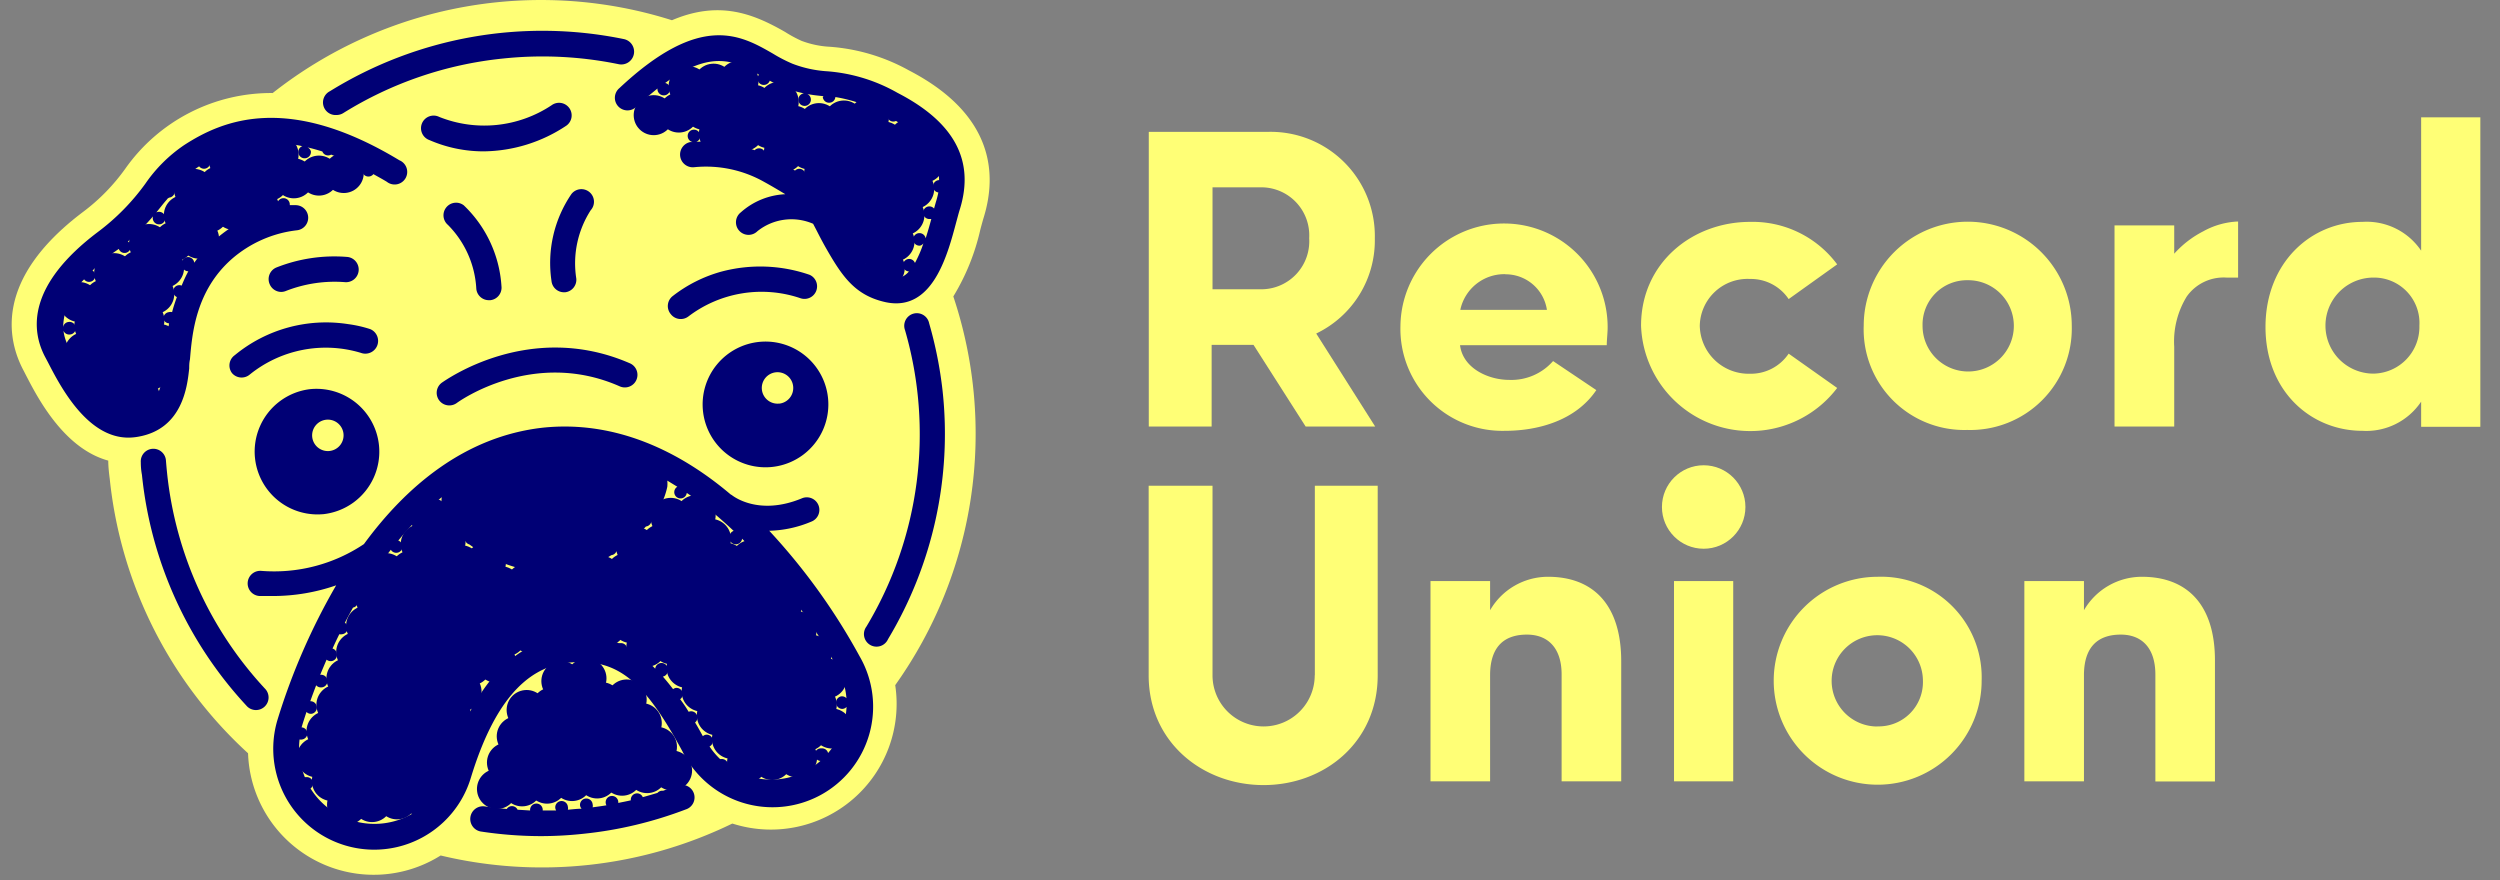 <svg xmlns="http://www.w3.org/2000/svg" width="125" height="44" viewBox="0 0 125 44">
    <rect x="0" y="0" width="125" height="44" fill="#808080" stroke="none"/>
    <g fill="none" fill-rule="nonzero">
        <path fill="#FFFF76" d="M45.458 3.526a9.58 9.58 0 0 0-3.972-1.188 4.69 4.69 0 0 1-1.408-.295 6.525 6.525 0 0 1-.824-.446c-1.559-.893-3.268-1.603-5.657-.585a21.68 21.68 0 0 0-19.963 3.64 8.913 8.913 0 0 0-7.36 3.77 9.837 9.837 0 0 1-2.132 2.182C-.314 13.967.371 17.003 1.17 18.511l.107.208c.572 1.106 1.886 3.696 4.136 4.312 0 .302.038.628.075.918a21.598 21.598 0 0 0 6.915 13.715 6.286 6.286 0 0 0 9.63 5.11 21.742 21.742 0 0 0 14.582-1.596l.126.037a6.286 6.286 0 0 0 8.02-6.958 21.66 21.66 0 0 0 2.905-19.435 11.113 11.113 0 0 0 1.351-3.344c.063-.233.12-.447.176-.629.647-2.124.528-5.11-3.734-7.323z"/>
        <path fill="#000075" d="M28.462 5.4a.629.629 0 0 0-.88-.139 6.078 6.078 0 0 1-5.62.585.63.63 0 1 0-.496 1.156 6.77 6.77 0 0 0 2.703.566 7.574 7.574 0 0 0 4.154-1.289.629.629 0 0 0 .139-.88zm17.996 10.767a.629.629 0 1 0-1.207.34 18.7 18.7 0 0 1-1.93 14.822.629.629 0 1 0 1.081.628 19.945 19.945 0 0 0 2.728-12.408 20.29 20.29 0 0 0-.672-3.382zM16.827 5.75a.629.629 0 0 0 .333-.094 18.687 18.687 0 0 1 7.977-2.728 18.901 18.901 0 0 1 5.801.283.641.641 0 0 0 .252-1.257 20.196 20.196 0 0 0-14.696 2.608.629.629 0 0 0 .333 1.188zM8.354 23.653c-.021-.205-.04-.415-.057-.628a.63.63 0 0 0-1.257.088c0 .217.019.427.057.628a19.945 19.945 0 0 0 5.217 11.534.63.63 0 1 0 .924-.854 18.694 18.694 0 0 1-4.884-10.768zm25.488 15.645c-.226.088-.459.157-.685.24h-.082a.314.314 0 0 0-.2.106c-.246.075-.491.145-.736.214a.308.308 0 0 0-.314-.189.314.314 0 0 0-.283.346c-.208.05-.421.088-.629.132a.316.316 0 1 0-.629-.006.308.308 0 0 0 .038.125c-.232.038-.465.07-.691.1a.308.308 0 0 0 0-.156.316.316 0 1 0-.629.063c.008.06.035.117.076.163-.227 0-.453.031-.685.05a.308.308 0 0 0 0-.15.316.316 0 0 0-.629.062c.005.045.02.088.044.126h-.673a.316.316 0 1 0-.629 0l-.628-.038a.308.308 0 0 0-.54-.037c-.371-.032-.748-.076-1.12-.132a.636.636 0 0 0-.188 1.257c1.007.154 2.024.232 3.043.232.71-.002 1.419-.042 2.124-.12 1.74-.18 3.45-.589 5.085-1.212a.629.629 0 1 0-.44-1.176z"/>
        <path fill="#000075" d="M38.462 26.538a5.733 5.733 0 0 0 2.093-.452.629.629 0 1 0-.477-1.163c-2.169.892-3.439-.132-3.489-.17l-.056-.031c-2.515-2.131-5.727-3.721-9.391-3.338-3.91.44-6.845 2.954-8.945 5.82a8.065 8.065 0 0 1-5.129 1.34.63.63 0 1 0-.082 1.257h.68a9.63 9.63 0 0 0 3.142-.535 32.27 32.27 0 0 0-2.93 6.713 5.046 5.046 0 1 0 9.662 2.917c1.113-3.646 2.697-5.531 4.846-5.758 2.414-.251 3.772.786 5.74 4.438a5.029 5.029 0 1 0 8.856-4.758 31.083 31.083 0 0 0-4.52-6.28zm3.703 9.743a3.771 3.771 0 0 1-.761 1.37.308.308 0 0 0-.333-.232.315.315 0 0 0-.05.628c-.21.185-.44.345-.686.478a3.683 3.683 0 0 1-3.928-.239.314.314 0 0 0-.346-.333h-.056c-.199-.19-.376-.4-.528-.628a.314.314 0 0 0-.17-.591.308.308 0 0 0-.164.075c-.132-.239-.257-.471-.39-.685a.314.314 0 0 0-.32-.534 6.048 6.048 0 0 0-.427-.629.308.308 0 0 0 .132-.283.314.314 0 0 0-.34-.283.308.308 0 0 0-.144.063c-.17-.226-.34-.433-.51-.628a.308.308 0 0 0 .246-.333.316.316 0 0 0-.629-.063 5.657 5.657 0 0 0-1.414-1.063.308.308 0 0 0-.327-.213h-.082a5.557 5.557 0 0 0-2.703-.296 5.104 5.104 0 0 0-2.332.836c-1.52 1.069-2.702 2.955-3.576 5.833a3.771 3.771 0 0 1-6.801.893.314.314 0 0 0-.22-.566h-.063a3.771 3.771 0 0 1-.264-1.885c.043.01.088.01.132 0a.314.314 0 0 0 .258-.327.308.308 0 0 0-.29-.277c.057-.195.139-.452.246-.773a.308.308 0 0 0 .251.094.316.316 0 0 0-.063-.628c.088-.248.187-.514.296-.799a.308.308 0 0 0 .264.107.316.316 0 1 0-.063-.628c.1-.245.207-.497.32-.76a.314.314 0 0 0 .516-.277.308.308 0 0 0-.22-.277c.107-.233.22-.478.34-.717.045.01.092.01.137 0a.314.314 0 0 0 .283-.345.308.308 0 0 0-.144-.227c.13-.251.266-.505.408-.76a.277.277 0 0 0 .214-.377 22.497 22.497 0 0 1 1.678-2.515.314.314 0 1 0 .371-.458 15.086 15.086 0 0 1 2.175-2.169c-.03.21-.014.424.044.629a3.37 3.37 0 0 0 1.144 1.577c.04.077.11.134.195.157a7.392 7.392 0 0 0 4.689 1.427 6.09 6.09 0 0 0 2.407-.892.308.308 0 0 0 .246-.176 7.543 7.543 0 0 0 1.483-1.257.314.314 0 0 0 .277-.346 3.86 3.86 0 0 0 .792-1.64c.01-.103.01-.206 0-.309l.502.308a.314.314 0 1 0 .472.308c.494.335.97.696 1.427 1.081l.063.05c.293.252.578.508.854.768a.308.308 0 0 0-.207.32.316.316 0 1 0 .629.07 29.543 29.543 0 0 1 4.783 6.499c.245.457.392.96.434 1.477a.308.308 0 0 0-.252-.094.316.316 0 0 0 .063.628.308.308 0 0 0 .195-.1c-.015.317-.07.632-.163.936zm-18.97-26.01a.63.63 0 0 0-.799.974 4.903 4.903 0 0 1 1.42 3.2.629.629 0 0 0 .63.565h.068a.629.629 0 0 0 .56-.691 6.129 6.129 0 0 0-1.88-4.048zm5.374-.566a6.116 6.116 0 0 0-.994 4.344.629.629 0 0 0 .629.565h.05a.629.629 0 0 0 .56-.691 4.903 4.903 0 0 1 .723-3.413.63.63 0 1 0-.968-.805zM9.46 18.423c0-.132 0-.282.038-.452.107-1.257.276-3.426 2.1-5.029a5.997 5.997 0 0 1 3.243-1.427.63.63 0 0 0-.063-1.257h-.29a.315.315 0 1 0-.628-.044c.008.053.03.103.063.145a7.335 7.335 0 0 0-3.143 1.603c-.4.349-.76.743-1.069 1.175a.314.314 0 1 0-.603.15c.016.159.15.278.308.278a6.914 6.914 0 0 0-.333.716.308.308 0 0 0-.421.327.308.308 0 0 0 .182.245c-.094.258-.176.51-.239.754a.308.308 0 0 0-.157 0 .314.314 0 0 0-.277.346c.04.124.153.21.283.214a14.81 14.81 0 0 0-.207 1.678c0 .157 0 .296-.038.421-.144 1.333-.434 2.144-1.496 2.339-1.44.276-2.684-2.15-3.143-3.062l-.144-.213a2.294 2.294 0 0 1-.252-.792c.052.125.18.201.315.188a.316.316 0 1 0-.063-.628.308.308 0 0 0-.27.257 3.526 3.526 0 0 1 1.05-2.388.308.308 0 0 0 .49.012.314.314 0 0 0 .069-.232.308.308 0 0 0-.139-.22c.337-.326.694-.63 1.069-.912l.245-.17c.048.133.18.216.32.202a.314.314 0 0 0 .277-.346.308.308 0 0 0-.144-.226c.45-.386.871-.806 1.257-1.257a.314.314 0 1 0 .163-.195c.189-.226.352-.446.516-.629l.062-.075a.308.308 0 0 0 .063-.038.314.314 0 0 0 .283-.346.308.308 0 0 0 0-.094c.342-.44.754-.82 1.22-1.125.065.085.17.13.276.12a.314.314 0 0 0 .277-.346.308.308 0 0 0 0-.088 6.43 6.43 0 0 1 4.607-.692.308.308 0 0 0-.201.32.316.316 0 1 0 .629-.062.308.308 0 0 0-.176-.201c.238.056.49.126.748.207a.308.308 0 0 0 .44.157c.53.198 1.049.426 1.552.686a.308.308 0 0 0 0 .132.314.314 0 0 0 .56.157c.22.125.446.245.672.383a.629.629 0 1 0 .629-1.075c-5.538-3.35-8.8-2.036-10.761-.76a7.36 7.36 0 0 0-1.936 1.923 11.17 11.17 0 0 1-2.376 2.42c-3.527 2.659-3.37 4.903-2.622 6.286l.12.226c.597 1.157 1.936 3.772 4.023 3.772.162 0 .324-.015.484-.044 2.231-.384 2.464-2.527 2.558-3.414zM44.88 4.645a8.379 8.379 0 0 0-3.52-1.081 5.82 5.82 0 0 1-1.735-.377 7.298 7.298 0 0 1-.974-.503c-1.616-.93-3.627-2.08-7.681 1.722a.63.63 0 1 0 .86.918c.372-.352.717-.629 1.044-.899a.316.316 0 1 0 .629-.006.308.308 0 0 0-.245-.27c2.32-1.685 3.495-1.1 4.689-.415a.314.314 0 1 0 .54.301c.226.126.459.238.698.334a6.53 6.53 0 0 0 1.012.301.314.314 0 1 0 .346.277.308.308 0 0 0-.176-.245c.289.056.553.081.81.107a.302.302 0 0 0-.037.044.314.314 0 0 0 .346.282.308.308 0 0 0 .283-.282 7.342 7.342 0 0 1 2.514.905l.088.05a.295.295 0 0 0 .427.239c1.685 1.006 2.15 2.036 2.156 2.96h-.025a.314.314 0 0 0-.276.346c.015.14.124.251.264.27-.033.166-.075.33-.126.49l-.088.315a.308.308 0 0 0-.264-.107.316.316 0 1 0 .063.629h.063c-.088.333-.183.66-.283.968a.314.314 0 1 0-.277.364.308.308 0 0 0 .164-.113c-.11.34-.252.667-.422.98a.308.308 0 0 0-.32-.2.314.314 0 0 0-.277.345.308.308 0 0 0 .296.277.943.943 0 0 1-.943.333c-.905-.207-1.333-.704-2.106-2.137a19.269 19.269 0 0 1-.434-.824 4.796 4.796 0 0 0-1.69-2.08.308.308 0 0 0 0-.145.314.314 0 0 0-.346-.276.308.308 0 0 0-.176.088c-.277-.176-.591-.359-.956-.566-.176-.1-.352-.182-.528-.264a.314.314 0 0 0-.345-.283.308.308 0 0 0-.189.094 7.31 7.31 0 0 0-2.916-.42c.13-.051.21-.183.194-.321a.314.314 0 1 0-.383.333h-.113a.637.637 0 0 0 .201 1.257 5.909 5.909 0 0 1 3.47.723c.446.245.798.459 1.08.628a3.577 3.577 0 0 0-2.224.906.629.629 0 1 0 .83.942 2.722 2.722 0 0 1 2.784-.37l.17.326c.132.258.276.541.465.874.81 1.42 1.452 2.376 2.973 2.716.18.04.363.062.547.062 1.923 0 2.59-2.514 2.998-4.048.07-.251.126-.477.189-.672.741-2.42-.277-4.337-3.118-5.802zM22.465 20.271a.629.629 0 0 0 .371-.119c.15-.113 3.847-2.728 8.134-.842a.63.63 0 1 0 .496-1.157c-4.99-2.156-9.183.855-9.372.98a.629.629 0 0 0 .371 1.138zm15.532-3.18a3.143 3.143 0 1 0 .663 6.25 3.143 3.143 0 0 0-.663-6.25zm.974 3.086a.786.786 0 1 1 .686-.867.786.786 0 0 1-.704.873l.018-.006zM16.154 25.71a3.143 3.143 0 1 0-.663-6.251 3.143 3.143 0 0 0 .663 6.25zm.132-4.721a.786.786 0 1 1 .172 1.562.786.786 0 0 1-.172-1.562zm17.255-5.28a.629.629 0 0 0 .88.113 6.04 6.04 0 0 1 5.6-.911.629.629 0 0 0 .459-1.17 7.543 7.543 0 0 0-4.4-.163 6.983 6.983 0 0 0-2.445 1.226.629.629 0 0 0-.094.905z"/>
        <path fill="#000075" d="M11.597 18.65a.629.629 0 0 0 .886.081 6.053 6.053 0 0 1 5.563-1.087.638.638 0 0 0 .465-1.188 6.185 6.185 0 0 0-1.112-.251 7.172 7.172 0 0 0-5.657 1.552.629.629 0 0 0-.145.893zm1.886-4.444a.629.629 0 0 0 .578.39.629.629 0 0 0 .239-.05 6.682 6.682 0 0 1 2.93-.44.633.633 0 0 0 .144-1.258 7.87 7.87 0 0 0-3.558.528.629.629 0 0 0-.333.83z"/>
        <circle cx="16.592" cy="39.051" r="1" fill="#000075" transform="rotate(-6 16.592 39.051)"/>
        <circle cx="15.837" cy="37.867" r="1" fill="#000075" transform="rotate(-6 15.837 37.867)"/>
        <circle cx="17.086" cy="37.737" r="1" fill="#000075" transform="rotate(-6 17.086 37.737)"/>
        <circle cx="16.326" cy="36.558" r="1" fill="#000075" transform="rotate(-6 16.326 36.558)"/>
        <circle cx="17.581" cy="36.422" r="1" fill="#000075" transform="rotate(-6 17.581 36.422)"/>
        <circle cx="18.83" cy="36.287" r="1" fill="#000075" transform="rotate(-6 18.83 36.287)"/>
        <circle cx="20.079" cy="36.156" r="1" fill="#000075" transform="rotate(-6 20.08 36.156)"/>
        <circle cx="21.328" cy="36.026" r="1" fill="#000075" transform="rotate(-6 21.328 36.026)"/>
        <circle cx="22.584" cy="35.89" r="1" fill="#000075" transform="rotate(-6 22.584 35.89)"/>
        <circle cx="21.829" cy="34.712" r="1" fill="#000075" transform="rotate(-6 21.83 34.712)"/>
        <circle cx="20.574" cy="34.842" r="1" fill="#000075" transform="rotate(-6 20.574 34.842)"/>
        <circle cx="19.325" cy="34.972" r="1" fill="#000075" transform="rotate(-6 19.325 34.972)"/>
        <circle cx="18.076" cy="35.108" r="1" fill="#000075" transform="rotate(-6 18.076 35.108)"/>
        <circle cx="16.82" cy="35.238" r="1" fill="#000075" transform="rotate(-6 16.82 35.238)"/>
        <circle cx="17.321" cy="33.918" r="1" fill="#000075" transform="rotate(-6 17.32 33.918)"/>
        <circle cx="18.57" cy="33.788" r="1" fill="#000075" transform="rotate(-6 18.57 33.788)"/>
        <circle cx="19.819" cy="33.651" r="1" fill="#000075" transform="rotate(-6 19.819 33.651)"/>
        <circle cx="21.068" cy="33.522" r="1" fill="#000075" transform="rotate(-6 21.068 33.522)"/>
        <circle cx="22.319" cy="33.392" r="1" fill="#000075" transform="rotate(-6.03 22.32 33.392)"/>
        <circle cx="23.561" cy="33.268" r="1" fill="#000075" transform="rotate(-6 23.56 33.268)"/>
        <circle cx="23.078" cy="34.582" r="1" fill="#000075" transform="rotate(-6 23.078 34.582)"/>
        <circle cx="22.812" cy="32.078" r="1" fill="#000075" transform="rotate(-6 22.812 32.078)"/>
        <circle cx="21.563" cy="32.208" r="1" fill="#000075" transform="rotate(-6 21.563 32.208)"/>
        <circle cx="20.314" cy="32.344" r="1" fill="#000075" transform="rotate(-6 20.314 32.344)"/>
        <circle cx="19.059" cy="32.474" r="1" fill="#000075" transform="rotate(-6 19.059 32.474)"/>
        <circle cx="17.809" cy="32.604" r="1" fill="#000075" transform="rotate(-6 17.81 32.604)"/>
        <circle cx="18.304" cy="31.29" r="1" fill="#000075" transform="rotate(-6 18.304 31.29)"/>
        <circle cx="19.559" cy="31.153" r="1" fill="#000075" transform="rotate(-6 19.559 31.153)"/>
        <circle cx="20.81" cy="31.024" r="1" fill="#000075" transform="rotate(-6.03 20.81 31.024)"/>
        <circle cx="22.058" cy="30.893" r="1" fill="#000075" transform="rotate(-6 22.058 30.893)"/>
        <circle cx="23.307" cy="30.764" r="1" fill="#000075" transform="rotate(-6 23.307 30.764)"/>
        <circle cx="24.556" cy="30.634" r="1" fill="#000075" transform="rotate(-6 24.556 30.634)"/>
        <circle cx="25.805" cy="30.504" r="1" fill="#000075" transform="rotate(-6 25.805 30.504)"/>
        <circle cx="27.054" cy="30.367" r="1" fill="#000075" transform="rotate(-6 27.054 30.367)"/>
        <circle cx="28.303" cy="30.237" r="1" fill="#000075" transform="rotate(-6 28.303 30.237)"/>
        <circle cx="29.558" cy="30.101" r="1" fill="#000075" transform="rotate(-6 29.558 30.101)"/>
        <circle cx="30.808" cy="29.977" r="1" fill="#000075" transform="rotate(-6 30.808 29.977)"/>
        <circle cx="32.063" cy="29.841" r="1" fill="#000075" transform="rotate(-6 32.063 29.841)"/>
        <circle cx="33.306" cy="29.717" r="1" fill="#000075" transform="rotate(-6 33.306 29.717)"/>
        <circle cx="34.562" cy="29.581" r="1" fill="#000075" transform="rotate(-6 34.562 29.581)"/>
        <circle cx="35.804" cy="29.452" r="1" fill="#000075" transform="rotate(-6 35.804 29.452)"/>
        <circle cx="37.06" cy="29.315" r="1" fill="#000075" transform="rotate(-6 37.06 29.315)"/>
        <circle cx="38.303" cy="29.192" r="1" fill="#000075" transform="rotate(-6 38.303 29.192)"/>
        <circle cx="24.067" cy="31.941" r="1" fill="#000075" transform="rotate(-6 24.067 31.941)"/>
        <circle cx="25.316" cy="31.811" r="1" fill="#000075" transform="rotate(-6 25.316 31.811)"/>
        <circle cx="26.565" cy="31.681" r="1" fill="#000075" transform="rotate(-6 26.565 31.681)"/>
        <circle cx="27.815" cy="31.545" r="1" fill="#000075" transform="rotate(-6 27.815 31.545)"/>
        <circle cx="29.064" cy="31.422" r="1" fill="#000075" transform="rotate(-6 29.064 31.422)"/>
        <circle cx="30.314" cy="31.29" r="1" fill="#000075" transform="rotate(-6.01 30.314 31.29)"/>
        <circle cx="31.562" cy="31.155" r="1" fill="#000075" transform="rotate(-6 31.562 31.155)"/>
        <circle cx="32.811" cy="31.032" r="1" fill="#000075" transform="rotate(-6 32.811 31.032)"/>
        <circle cx="34.061" cy="30.902" r="1" fill="#000075" transform="rotate(-6 34.06 30.902)"/>
        <circle cx="24.816" cy="33.138" r="1" fill="#000075" transform="rotate(-6 24.816 33.138)"/>
        <circle cx="28.068" cy="34.056" r="1" fill="#000075" transform="rotate(-6 28.068 34.056)"/>
        <circle cx="29.324" cy="33.92" r="1" fill="#000075" transform="rotate(-6 29.324 33.92)"/>
        <circle cx="26.331" cy="35.5" r="1" fill="#000075" transform="rotate(-6 26.331 35.5)"/>
        <circle cx="27.587" cy="35.37" r="1" fill="#000075" transform="rotate(-6 27.587 35.37)"/>
        <circle cx="28.836" cy="35.24" r="1" fill="#000075" transform="rotate(-6 28.836 35.24)"/>
        <circle cx="30.085" cy="35.11" r="1" fill="#000075" transform="rotate(-6 30.085 35.11)"/>
        <circle cx="31.334" cy="34.974" r="1" fill="#000075" transform="rotate(-6 31.334 34.974)"/>
        <circle cx="25.837" cy="36.814" r="1" fill="#000075" transform="rotate(-6 25.837 36.814)"/>
        <circle cx="27.086" cy="36.684" r="1" fill="#000075" transform="rotate(-6 27.086 36.684)"/>
        <circle cx="28.338" cy="36.551" r="1" fill="#000075" transform="rotate(-6.03 28.338 36.55)"/>
        <circle cx="29.59" cy="36.418" r="1" fill="#000075" transform="rotate(-6 29.59 36.418)"/>
        <circle cx="30.839" cy="36.288" r="1" fill="#000075" transform="rotate(-6 30.84 36.288)"/>
        <circle cx="32.089" cy="36.156" r="1" fill="#000075" transform="rotate(-6.01 32.09 36.156)"/>
        <circle cx="25.348" cy="38.128" r="1" fill="#000075" transform="rotate(-6 25.348 38.128)"/>
        <circle cx="26.597" cy="37.998" r="1" fill="#000075" transform="rotate(-6 26.597 37.998)"/>
        <circle cx="27.846" cy="37.862" r="1" fill="#000075" transform="rotate(-6 27.846 37.862)"/>
        <circle cx="29.096" cy="37.739" r="1" fill="#000075" transform="rotate(-6 29.096 37.739)"/>
        <circle cx="30.345" cy="37.609" r="1" fill="#000075" transform="rotate(-6 30.345 37.609)"/>
        <circle cx="31.594" cy="37.479" r="1" fill="#000075" transform="rotate(-6 31.594 37.479)"/>
        <circle cx="24.848" cy="39.449" r="1" fill="#000075" transform="rotate(-6 24.848 39.449)"/>
        <circle cx="26.105" cy="39.318" r="1" fill="#000075" transform="rotate(-6.01 26.105 39.318)"/>
        <circle cx="27.352" cy="39.183" r="1" fill="#000075" transform="rotate(-6 27.352 39.183)"/>
        <circle cx="28.601" cy="39.053" r="1" fill="#000075" transform="rotate(-6 28.601 39.053)"/>
        <circle cx="29.856" cy="38.923" r="1" fill="#000075" transform="rotate(-6 29.856 38.923)"/>
        <circle cx="31.105" cy="38.786" r="1" fill="#000075" transform="rotate(-6 31.105 38.786)"/>
        <circle cx="32.355" cy="38.656" r="1" fill="#000075" transform="rotate(-6 32.355 38.656)"/>
        <circle cx="33.604" cy="38.526" r="1" fill="#000075" transform="rotate(-6 33.604 38.526)"/>
        <circle cx="32.849" cy="37.342" r="1" fill="#000075" transform="rotate(-6 32.85 37.342)"/>
        <circle cx="35.316" cy="30.765" r="1" fill="#000075" transform="rotate(-6 35.316 30.765)"/>
        <circle cx="36.565" cy="30.629" r="1" fill="#000075" transform="rotate(-6 36.565 30.63)"/>
        <circle cx="37.814" cy="30.499" r="1" fill="#000075" transform="rotate(-6 37.814 30.499)"/>
        <circle cx="32.317" cy="32.345" r="1" fill="#000075" transform="rotate(-6 32.317 32.345)"/>
        <circle cx="33.566" cy="32.216" r="1" fill="#000075" transform="rotate(-6 33.566 32.216)"/>
        <circle cx="34.821" cy="32.078" r="1" fill="#000075" transform="rotate(-6.01 34.821 32.078)"/>
        <circle cx="36.07" cy="31.943" r="1" fill="#000075" transform="rotate(-6 36.07 31.943)"/>
        <circle cx="37.32" cy="31.82" r="1" fill="#000075" transform="rotate(-6 37.32 31.82)"/>
        <circle cx="38.575" cy="31.683" r="1" fill="#000075" transform="rotate(-6 38.575 31.683)"/>
        <circle cx="34.327" cy="33.393" r="1" fill="#000075" transform="rotate(-6 34.327 33.393)"/>
        <circle cx="35.576" cy="33.27" r="1" fill="#000075" transform="rotate(-6 35.576 33.27)"/>
        <circle cx="36.831" cy="33.134" r="1" fill="#000075" transform="rotate(-6 36.831 33.134)"/>
        <circle cx="38.08" cy="32.997" r="1" fill="#000075" transform="rotate(-6 38.08 32.997)"/>
        <circle cx="35.081" cy="34.578" r="1" fill="#000075" transform="rotate(-6 35.081 34.578)"/>
        <circle cx="36.33" cy="34.448" r="1" fill="#000075" transform="rotate(-6 36.33 34.448)"/>
        <circle cx="37.586" cy="34.312" r="1" fill="#000075" transform="rotate(-6 37.586 34.312)"/>
        <circle cx="38.835" cy="34.188" r="1" fill="#000075" transform="rotate(-6 38.835 34.188)"/>
        <circle cx="35.842" cy="35.768" r="1" fill="#000075" transform="rotate(-6 35.842 35.768)"/>
        <circle cx="37.091" cy="35.632" r="1" fill="#000075" transform="rotate(-6 37.091 35.632)"/>
        <circle cx="38.34" cy="35.502" r="1" fill="#000075" transform="rotate(-6 38.34 35.502)"/>
        <circle cx="39.583" cy="35.378" r="1" fill="#000075" transform="rotate(-6 39.583 35.378)"/>
        <circle cx="39.323" cy="32.868" r="1" fill="#000075" transform="rotate(-6 39.323 32.868)"/>
        <circle cx="39.069" cy="30.369" r="1" fill="#000075" transform="rotate(-6 39.07 30.369)"/>
        <circle cx="22.552" cy="29.573" r="1" fill="#000075" transform="rotate(-6 22.552 29.573)"/>
        <circle cx="21.297" cy="29.709" r="1" fill="#000075" transform="rotate(-6 21.297 29.71)"/>
        <circle cx="20.048" cy="29.84" r="1" fill="#000075" transform="rotate(-6 20.048 29.84)"/>
        <circle cx="18.792" cy="29.976" r="1" fill="#000075" transform="rotate(-6 18.792 29.976)"/>
        <circle cx="19.293" cy="28.655" r="1" fill="#000075" transform="rotate(-6 19.293 28.655)"/>
        <circle cx="20.542" cy="28.525" r="1" fill="#000075" transform="rotate(-6 20.542 28.525)"/>
        <circle cx="21.798" cy="28.395" r="1" fill="#000075" transform="rotate(-6 21.798 28.395)"/>
        <circle cx="23.047" cy="28.259" r="1" fill="#000075" transform="rotate(-6 23.047 28.259)"/>
        <circle cx="24.296" cy="28.128" r="1" fill="#000075" transform="rotate(-6.01 24.296 28.128)"/>
        <circle cx="31.797" cy="27.343" r="1" fill="#000075" transform="rotate(-6 31.797 27.343)"/>
        <circle cx="33.046" cy="27.213" r="1" fill="#000075" transform="rotate(-6 33.046 27.213)"/>
        <circle cx="34.295" cy="27.083" r="1" fill="#000075" transform="rotate(-6 34.295 27.083)"/>
        <circle cx="35.551" cy="26.946" r="1" fill="#000075" transform="rotate(-6 35.55 26.946)"/>
        <circle cx="23.801" cy="29.443" r="1" fill="#000075" transform="rotate(-6 23.801 29.443)"/>
        <circle cx="25.05" cy="29.313" r="1" fill="#000075" transform="rotate(-6 25.05 29.313)"/>
        <circle cx="26.3" cy="29.189" r="1" fill="#000075" transform="rotate(-6 26.3 29.19)"/>
        <circle cx="27.555" cy="29.053" r="1" fill="#000075" transform="rotate(-6 27.555 29.053)"/>
        <circle cx="28.804" cy="28.922" r="1" fill="#000075" transform="rotate(-6.01 28.804 28.922)"/>
        <circle cx="30.053" cy="28.787" r="1" fill="#000075" transform="rotate(-6 30.053 28.787)"/>
        <circle cx="31.302" cy="28.657" r="1" fill="#000075" transform="rotate(-6 31.302 28.657)"/>
        <circle cx="32.551" cy="28.527" r="1" fill="#000075" transform="rotate(-6 32.551 28.527)"/>
        <circle cx="33.801" cy="28.391" r="1" fill="#000075" transform="rotate(-6 33.8 28.391)"/>
        <circle cx="35.05" cy="28.261" r="1" fill="#000075" transform="rotate(-6 35.05 28.26)"/>
        <circle cx="36.299" cy="28.137" r="1" fill="#000075" transform="rotate(-6 36.299 28.137)"/>
        <circle cx="37.554" cy="28.001" r="1" fill="#000075" transform="rotate(-6 37.554 28)"/>
        <circle cx="22.279" cy="27.075" r="1" fill="#000075" transform="rotate(-6 22.28 27.075)"/>
        <circle cx="21.037" cy="27.205" r="1" fill="#000075" transform="rotate(-6 21.037 27.205)"/>
        <circle cx="21.531" cy="25.891" r="1" fill="#000075" transform="rotate(-6 21.531 25.89)"/>
        <circle cx="33.534" cy="25.893" r="1" fill="#000075" transform="rotate(-6 33.534 25.893)"/>
        <circle cx="44.238" cy="13.397" r="1" fill="#000075" transform="rotate(-6 44.238 13.397)"/>
        <circle cx="44.726" cy="12.077" r="1" fill="#000075" transform="rotate(-6 44.726 12.077)"/>
        <circle cx="43.471" cy="12.213" r="1" fill="#000075" transform="rotate(-6 43.47 12.213)"/>
        <circle cx="42.723" cy="11.022" r="1" fill="#000075" transform="rotate(-6 42.723 11.022)"/>
        <circle cx="43.972" cy="10.892" r="1" fill="#000075" transform="rotate(-6 43.972 10.892)"/>
        <circle cx="45.221" cy="10.762" r="1" fill="#000075" transform="rotate(-6 45.22 10.762)"/>
        <circle cx="45.709" cy="9.448" r="1" fill="#000075" transform="rotate(-6 45.71 9.448)"/>
        <circle cx="44.466" cy="9.572" r="1" fill="#000075" transform="rotate(-6 44.466 9.572)"/>
        <circle cx="43.217" cy="9.702" r="1" fill="#000075" transform="rotate(-6 43.217 9.702)"/>
        <circle cx="41.968" cy="9.838" r="1" fill="#000075" transform="rotate(-6 41.968 9.838)"/>
        <circle cx="41.207" cy="8.654" r="1" fill="#000075" transform="rotate(-6 41.207 8.654)"/>
        <circle cx="42.456" cy="8.524" r="1" fill="#000075" transform="rotate(-6 42.456 8.524)"/>
        <circle cx="43.705" cy="8.394" r="1" fill="#000075" transform="rotate(-6 43.705 8.394)"/>
        <circle cx="44.954" cy="8.258" r="1" fill="#000075" transform="rotate(-6 44.954 8.258)"/>
        <circle cx="46.203" cy="8.134" r="1" fill="#000075" transform="rotate(-6 46.203 8.134)"/>
        <circle cx="45.455" cy="6.943" r="1" fill="#000075" transform="rotate(-6 45.455 6.943)"/>
        <circle cx="44.202" cy="7.076" r="1" fill="#000075" transform="rotate(-6.01 44.202 7.076)"/>
        <circle cx="42.951" cy="7.21" r="1" fill="#000075" transform="rotate(-6 42.951 7.21)"/>
        <circle cx="41.701" cy="7.334" r="1" fill="#000075" transform="rotate(-6 41.701 7.334)"/>
        <circle cx="40.452" cy="7.47" r="1" fill="#000075" transform="rotate(-6 40.452 7.47)"/>
        <circle cx="39.197" cy="7.599" r="1" fill="#000075" transform="rotate(-6.03 39.197 7.599)"/>
        <circle cx="38.443" cy="6.415" r="1" fill="#000075" transform="rotate(-6 38.443 6.415)"/>
        <circle cx="37.194" cy="6.552" r="1" fill="#000075" transform="rotate(-6 37.194 6.552)"/>
        <circle cx="35.945" cy="6.682" r="1" fill="#000075" transform="rotate(-6 35.945 6.682)"/>
        <circle cx="39.694" cy="6.283" r="1" fill="#000075" transform="rotate(-6.01 39.694 6.283)"/>
        <circle cx="40.947" cy="6.155" r="1" fill="#000075" transform="rotate(-6 40.947 6.155)"/>
        <circle cx="42.196" cy="6.025" r="1" fill="#000075" transform="rotate(-6 42.196 6.025)"/>
        <circle cx="43.445" cy="5.89" r="1" fill="#000075" transform="rotate(-6 43.445 5.89)"/>
        <circle cx="38.937" cy="5.095" r="1" fill="#000075" transform="rotate(-6 38.937 5.095)"/>
        <circle cx="37.681" cy="5.238" r="1" fill="#000075" transform="rotate(-6 37.681 5.238)"/>
        <circle cx="36.439" cy="5.361" r="1" fill="#000075" transform="rotate(-6 36.439 5.361)"/>
        <circle cx="35.19" cy="5.491" r="1" fill="#000075" transform="rotate(-6 35.19 5.491)"/>
        <circle cx="33.941" cy="5.628" r="1" fill="#000075" transform="rotate(-6 33.94 5.628)"/>
        <circle cx="32.685" cy="5.758" r="1" fill="#000075" transform="rotate(-6 32.685 5.758)"/>
        <circle cx="6.986" cy="19.838" r="1" fill="#000075" transform="rotate(-6 6.986 19.838)"/>
        <circle cx="5.743" cy="19.962" r="1" fill="#000075" transform="rotate(-6 5.743 19.962)"/>
        <circle cx="4.981" cy="18.781" r="1" fill="#000075" transform="rotate(-6.01 4.98 18.781)"/>
        <circle cx="4.222" cy="17.606" r="1" fill="#000075" transform="rotate(-6 4.222 17.606)"/>
        <circle cx="5.477" cy="17.47" r="1" fill="#000075" transform="rotate(-6 5.477 17.47)"/>
        <circle cx="6.726" cy="17.34" r="1" fill="#000075" transform="rotate(-6 6.726 17.34)"/>
        <circle cx="7.982" cy="17.203" r="1" fill="#000075" transform="rotate(-6 7.982 17.203)"/>
        <circle cx="7.22" cy="16.02" r="1" fill="#000075" transform="rotate(-6 7.22 16.02)"/>
        <circle cx="5.965" cy="16.15" r="1" fill="#000075" transform="rotate(-6 5.965 16.15)"/>
        <circle cx="4.716" cy="16.28" r="1" fill="#000075" transform="rotate(-6 4.716 16.28)"/>
        <circle cx="3.962" cy="15.102" r="1" fill="#000075" transform="rotate(-6 3.962 15.102)"/>
        <circle cx="5.211" cy="14.965" r="1" fill="#000075" transform="rotate(-6 5.21 14.965)"/>
        <circle cx="6.466" cy="14.835" r="1" fill="#000075" transform="rotate(-6 6.466 14.835)"/>
        <circle cx="7.713" cy="14.702" r="1" fill="#000075" transform="rotate(-6.01 7.713 14.702)"/>
        <circle cx="8.204" cy="13.392" r="1" fill="#000075" transform="rotate(-6 8.204 13.392)"/>
        <circle cx="6.954" cy="13.524" r="1" fill="#000075" transform="rotate(-6.03 6.954 13.524)"/>
        <circle cx="5.706" cy="13.657" r="1" fill="#000075" transform="rotate(-6 5.706 13.657)"/>
        <circle cx="7.449" cy="12.201" r="1" fill="#000075" transform="rotate(-6 7.449 12.2)"/>
        <circle cx="8.704" cy="12.071" r="1" fill="#000075" transform="rotate(-6 8.704 12.07)"/>
        <circle cx="9.953" cy="11.934" r="1" fill="#000075" transform="rotate(-6 9.953 11.934)"/>
        <circle cx="12.946" cy="10.361" r="1" fill="#000075" transform="rotate(-6 12.946 10.36)"/>
        <circle cx="11.691" cy="10.497" r="1" fill="#000075" transform="rotate(-6 11.69 10.497)"/>
        <circle cx="10.442" cy="10.627" r="1" fill="#000075" transform="rotate(-6 10.442 10.627)"/>
        <circle cx="9.193" cy="10.757" r="1" fill="#000075" transform="rotate(-6 9.193 10.757)"/>
        <circle cx="9.691" cy="9.444" r="1" fill="#000075" transform="rotate(-6.03 9.69 9.444)"/>
        <circle cx="10.937" cy="9.313" r="1" fill="#000075" transform="rotate(-6 10.937 9.313)"/>
        <circle cx="12.192" cy="9.176" r="1" fill="#000075" transform="rotate(-6 12.192 9.176)"/>
        <circle cx="13.441" cy="9.046" r="1" fill="#000075" transform="rotate(-6 13.441 9.046)"/>
        <circle cx="14.69" cy="8.916" r="1" fill="#000075" transform="rotate(-6 14.69 8.916)"/>
        <circle cx="15.946" cy="8.78" r="1" fill="#000075" transform="rotate(-6 15.946 8.78)"/>
        <circle cx="17.188" cy="8.651" r="1" fill="#000075" transform="rotate(-6 17.188 8.65)"/>
        <circle cx="13.93" cy="7.732" r="1" fill="#000075" transform="rotate(-6 13.93 7.732)"/>
        <circle cx="12.682" cy="7.856" r="1" fill="#000075" transform="rotate(-6.03 12.682 7.856)"/>
        <circle cx="11.431" cy="7.993" r="1" fill="#000075" transform="rotate(-6 11.43 7.993)"/>
        <circle cx="6.231" cy="18.654" r="1" fill="#000075" transform="rotate(-6 6.231 18.654)"/>
        <circle cx="7.48" cy="18.518" r="1" fill="#000075" transform="rotate(-6 7.48 18.518)"/>
        <circle cx="34.429" cy="4.314" r="1" fill="#000075" transform="rotate(-6 34.43 4.314)"/>
        <circle cx="35.678" cy="4.184" r="1" fill="#000075" transform="rotate(-6 35.678 4.184)"/>
        <circle cx="36.927" cy="4.047" r="1" fill="#000075" transform="rotate(-6 36.927 4.047)"/>
        <circle cx="34.783" cy="25.763" r="1" fill="#000075" transform="rotate(-6 34.783 25.763)"/>
        <circle cx="36.597" cy="36.946" r="1" fill="#000075" transform="rotate(-6 36.597 36.946)"/>
        <circle cx="37.846" cy="36.816" r="1" fill="#000075" transform="rotate(-6 37.846 36.816)"/>
        <circle cx="39.101" cy="36.68" r="1" fill="#000075" transform="rotate(-6 39.101 36.68)"/>
        <circle cx="37.352" cy="38.137" r="1" fill="#000075" transform="rotate(-6 37.352 38.137)"/>
        <circle cx="38.607" cy="38" r="1" fill="#000075" transform="rotate(-6 38.607 38)"/>
        <circle cx="39.856" cy="37.87" r="1" fill="#000075" transform="rotate(-6 39.856 37.87)"/>
        <circle cx="39.824" cy="31.553" r="1" fill="#000075" transform="rotate(-6 39.824 31.553)"/>
        <circle cx="40.572" cy="32.738" r="1" fill="#000075" transform="rotate(-6 40.572 32.738)"/>
        <circle cx="40.084" cy="34.058" r="1" fill="#000075" transform="rotate(-6 40.084 34.058)"/>
        <circle cx="41.34" cy="33.921" r="1" fill="#000075" transform="rotate(-6 41.34 33.921)"/>
        <circle cx="40.839" cy="35.242" r="1" fill="#000075" transform="rotate(-6 40.839 35.242)"/>
        <circle cx="40.35" cy="36.55" r="1" fill="#000075" transform="rotate(-6 40.35 36.55)"/>
        <circle cx="41.599" cy="36.426" r="1" fill="#000075" transform="rotate(-6 41.6 36.426)"/>
        <circle cx="18.341" cy="37.6" r="1" fill="#000075" transform="rotate(-6 18.341 37.6)"/>
        <circle cx="19.584" cy="37.477" r="1" fill="#000075" transform="rotate(-6 19.584 37.477)"/>
        <circle cx="20.84" cy="37.346" r="1" fill="#000075" transform="rotate(-6 20.84 37.346)"/>
        <circle cx="22.089" cy="37.216" r="1" fill="#000075" transform="rotate(-6 22.09 37.216)"/>
        <circle cx="21.596" cy="38.525" r="1" fill="#000075" transform="rotate(-6.01 21.596 38.525)"/>
        <circle cx="17.352" cy="40.235" r="1" fill="#000075" transform="rotate(-6 17.352 40.235)"/>
        <circle cx="18.602" cy="40.105" r="1" fill="#000075" transform="rotate(-6 18.602 40.105)"/>
        <circle cx="17.841" cy="38.921" r="1" fill="#000075" transform="rotate(-6 17.841 38.92)"/>
        <circle cx="19.096" cy="38.791" r="1" fill="#000075" transform="rotate(-6 19.096 38.79)"/>
        <circle cx="19.851" cy="39.968" r="1" fill="#000075" transform="rotate(-6 19.85 39.968)"/>
        <circle cx="21.106" cy="39.838" r="1" fill="#000075" transform="rotate(-6 21.106 39.838)"/>
        <circle cx="20.339" cy="38.661" r="1" fill="#000075" transform="rotate(-6 20.34 38.66)"/>
        <path fill="#FFFF76" d="M75.246 21.541c1.697 0 3.558-.534 4.57-2.036l-2.162-1.452a2.772 2.772 0 0 1-2.188.942c-1.05 0-2.32-.578-2.464-1.734h7.336c0-.258.044-.629.044-.862a5.18 5.18 0 0 0-10.36-.088 5.098 5.098 0 0 0 5.224 5.23zm0-7.826a2.087 2.087 0 0 1 2.1 1.78h-4.331a2.25 2.25 0 0 1 2.256-1.786l-.025.006zm16.613 5.683l-2.426-1.716a2.275 2.275 0 0 1-1.93 1.005 2.445 2.445 0 0 1-2.514-2.4 2.389 2.389 0 0 1 2.514-2.339 2.275 2.275 0 0 1 1.93 1.006l2.426-1.735a5.267 5.267 0 0 0-4.356-2.125c-2.872 0-5.45 2.037-5.45 5.192a5.462 5.462 0 0 0 9.806 3.112zm6.519 2.1a5.073 5.073 0 0 0 5.21-5.212 5.201 5.201 0 1 0-10.402 0 5.029 5.029 0 0 0 5.192 5.211zm0-7.487a2.282 2.282 0 1 1-2.25 2.275 2.219 2.219 0 0 1 2.25-2.275zm22.679-8.146v6.669a3.287 3.287 0 0 0-2.936-1.44c-2.57 0-4.846 2.037-4.846 5.255s2.275 5.192 4.846 5.192a3.3 3.3 0 0 0 2.936-1.458v1.257h2.96V5.865h-2.96zm-2.383 12.816a2.401 2.401 0 1 1 0-4.802 2.27 2.27 0 0 1 2.295 2.407 2.332 2.332 0 0 1-2.295 2.395zM65.736 33.767a2.555 2.555 0 1 1-5.11 0v-9.479h-3.193v9.479c0 3.344 2.702 5.487 5.745 5.487 3.042 0 5.707-2.143 5.707-5.487v-9.479h-3.143v9.479h-.006zm11.666-4.928c-1.195 0-2.3.637-2.897 1.672v-1.458h-2.98v10.013h2.98v-5.3c0-1.52.792-2.036 1.841-2.036 1.05 0 1.735.667 1.735 1.993v5.343h2.98v-5.984c.006-2.854-1.408-4.243-3.659-4.243zM83.7 29.053h2.961v10.013h-2.96zM93.87 28.839a5.198 5.198 0 1 0 5.212 5.192 5.029 5.029 0 0 0-5.211-5.192zm0 7.486a2.282 2.282 0 1 1 2.276-2.294 2.213 2.213 0 0 1-2.275 2.288v.006zm13.226-7.486c-1.195 0-2.3.637-2.898 1.672v-1.458h-2.98v10.013h2.98v-5.3c0-1.52.792-2.036 1.842-2.036s1.729.667 1.729 2v5.342h2.979v-5.99c.019-2.854-1.395-4.243-3.652-4.243z"/>
        <circle cx="85.184" cy="25.35" r="2.087" fill="#FFFF76"/>
        <path fill="#FFFF76" d="M110.15 11.572a5.029 5.029 0 0 0-1.439 1.113V11.27h-2.985v10.057h2.985v-3.991a4.293 4.293 0 0 1 .629-2.514 2.263 2.263 0 0 1 1.986-.943h.579v-2.804a3.897 3.897 0 0 0-1.754.497zm-49.562 5.67h2.087l2.608 4.085h3.476l-2.948-4.651a5.16 5.16 0 0 0 2.93-4.758 5.21 5.21 0 0 0-5.368-5.324h-5.934v14.733h3.143v-4.085h.006zm0-7.876h2.514a2.401 2.401 0 0 1 2.357 2.545 2.401 2.401 0 0 1-2.319 2.552h-2.514V9.366h-.038z"/>
    </g>
</svg>
